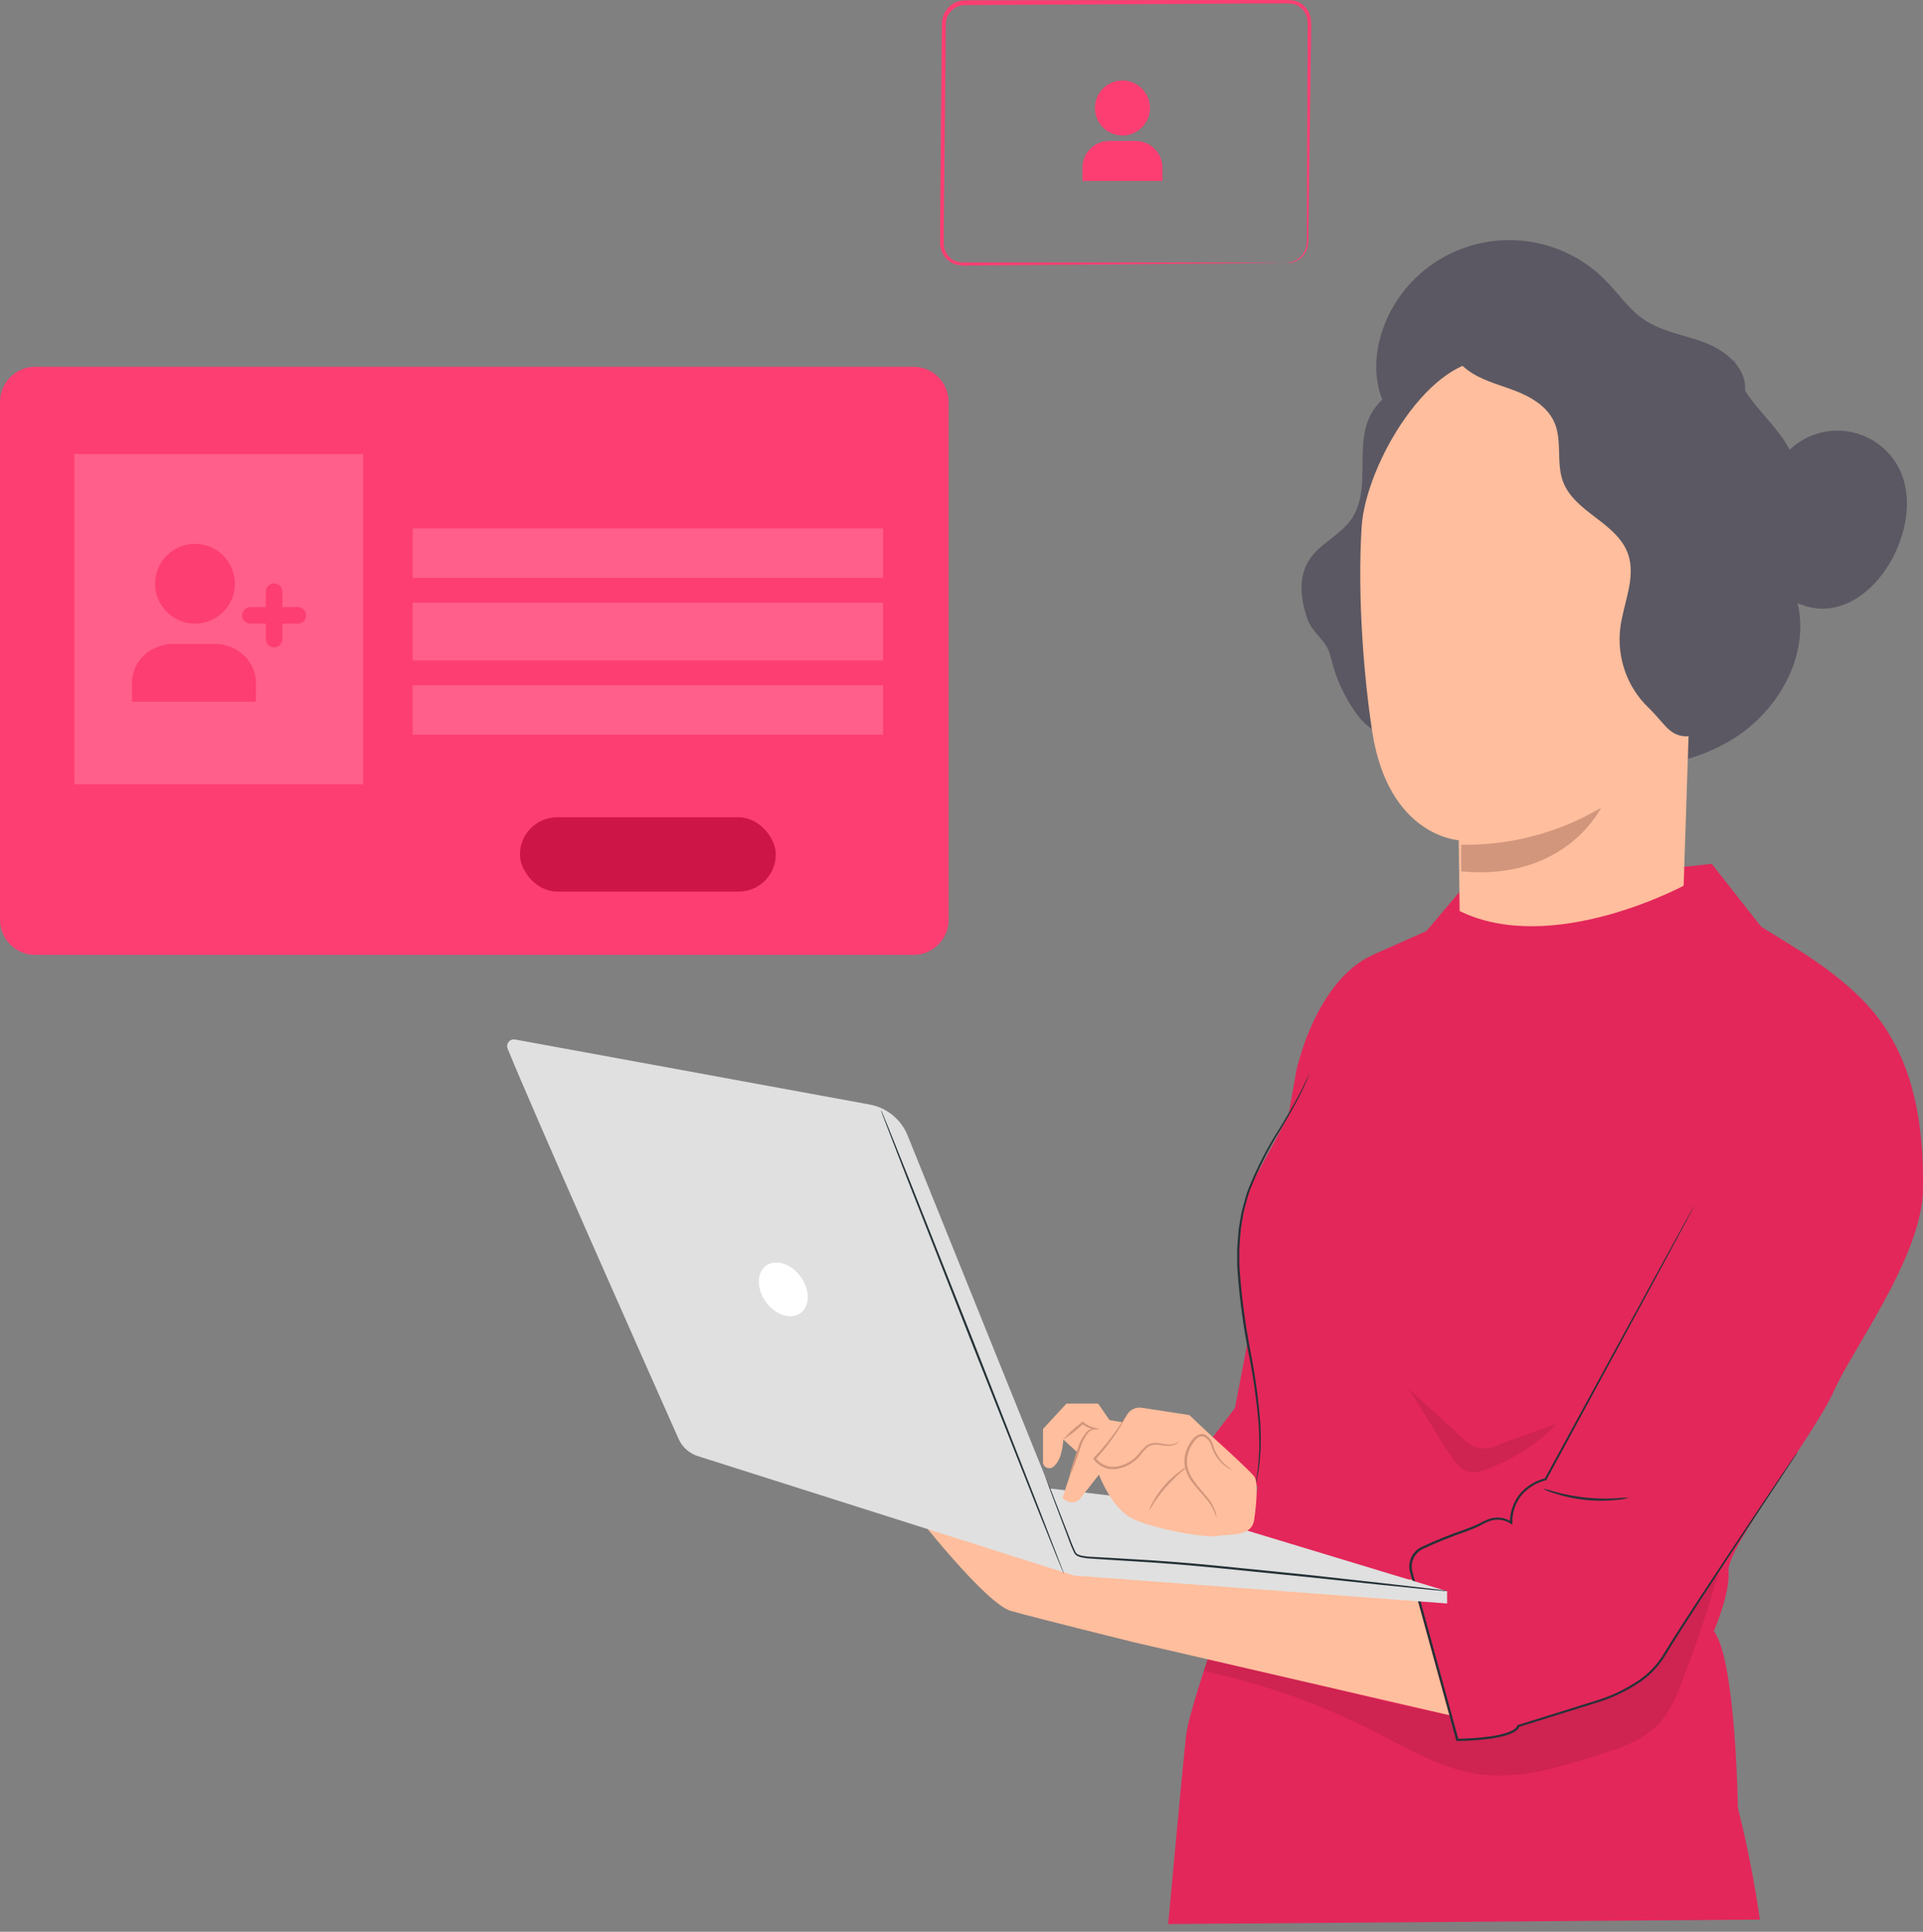 <svg width="233" height="234" viewBox="0 0 233 234" fill="none" xmlns="http://www.w3.org/2000/svg">
<rect x="0" y="0" width="233" height="234" fill="#808080" stroke="none"/>
<path d="M146.231 175.015L149.63 170.561L151.908 158.656L157.076 129.678C157.076 129.678 159.354 118.774 166.383 115.651L167.872 144.608L153.531 180.989L146.231 175.015Z" fill="#E3275A"/>
<path d="M177.053 107.778L172.827 112.783L166.382 115.646C166.382 115.646 152.198 142.752 151.814 143.006C151.43 143.261 149.152 150.988 150.423 157.574C151.695 164.16 152.588 172.775 152.447 178.982C152.306 185.189 144.216 205.579 143.708 210.265C143.199 214.952 141.543 233.064 141.543 233.064L213.234 232.523C212.583 227.97 211.694 223.454 210.572 218.994C210.572 218.994 210.317 201.006 207.66 197.586C207.66 197.586 209.684 192.9 209.435 190.238C209.186 187.575 220.074 173.392 222.228 168.451C224.382 163.51 232.867 152.217 232.991 144.132C233.116 136.047 231.849 129.186 227.796 123.612C223.743 118.038 216.4 114.239 213.358 112.215L207.406 104.639L177.053 107.778Z" fill="#E3275A"/>
<g opacity="0.3">
<path opacity="0.3" d="M175.749 207.717C169.482 206.77 160.775 204.156 153.632 202.662C151.083 202.121 148.875 201.515 146.326 200.979L145.867 202.397C153.111 203.962 160.122 206.461 166.722 209.832C170.689 211.862 174.612 214.232 179.023 214.881C183.952 215.606 188.904 214.086 193.633 212.587C196.339 211.743 199.121 210.817 201.031 208.756C202.378 207.305 203.147 205.417 203.856 203.566C205.728 198.67 207.362 193.692 208.758 188.63C200.241 198.182 188.368 209.632 175.749 207.717Z" fill="black"/>
</g>
<path d="M205.287 146.042L187.283 179.16C187.283 179.16 183.1 180.004 183.1 184.425C183.1 184.425 181.644 183.262 179.534 184.517C178.176 185.324 174.35 186.401 172.234 187.532C171.728 187.802 171.329 188.237 171.103 188.764C170.877 189.291 170.837 189.879 170.989 190.432L176.579 210.741C176.579 210.741 183.371 210.741 183.977 209.058L193.284 206.147C193.284 206.147 199.302 204.556 201.618 200.552C203.934 196.547 217.809 175.881 217.809 175.881" fill="#E3275A"/>
<path d="M217.812 175.881C217.812 175.881 217.774 175.951 217.687 176.087L217.303 176.682L215.793 178.982L210.116 187.581L206.144 193.641C204.716 195.844 203.168 198.203 201.626 200.763C200.778 202.077 199.649 203.186 198.32 204.01C196.946 204.892 195.466 205.596 193.915 206.104L184.039 209.183L184.125 209.102C183.979 209.418 183.729 209.674 183.416 209.827C183.129 209.982 182.826 210.107 182.513 210.2C181.886 210.385 181.245 210.521 180.597 210.606C179.273 210.784 177.939 210.878 176.603 210.888H176.463L176.436 210.785L173.281 199.329L171.592 193.198C171.322 192.18 171.051 191.206 170.781 190.178C170.697 189.642 170.78 189.093 171.017 188.605C171.254 188.116 171.634 187.712 172.106 187.445C173.918 186.595 175.775 185.845 177.669 185.2C178.124 185.026 178.573 184.842 179.006 184.658C179.43 184.419 179.869 184.207 180.321 184.025C180.788 183.85 181.29 183.788 181.785 183.843C182.281 183.899 182.756 184.07 183.173 184.345L182.956 184.447C182.933 183.17 183.363 181.926 184.169 180.935C184.974 180.005 186.051 179.35 187.248 179.063L187.161 179.128L200.23 155.193L203.937 148.45L204.927 146.675L205.187 146.221C205.246 146.118 205.279 146.069 205.279 146.069C205.279 146.069 205.279 146.123 205.203 146.232L204.965 146.697L204.012 148.494L200.365 155.269L187.378 179.252V179.301H187.318C186.178 179.579 185.153 180.205 184.385 181.092C183.619 182.038 183.214 183.225 183.243 184.442V184.691L183.032 184.545C182.651 184.3 182.217 184.147 181.766 184.099C181.315 184.051 180.859 184.109 180.435 184.269C179.994 184.448 179.566 184.656 179.152 184.891C178.708 185.102 178.254 185.286 177.794 185.459C175.913 186.101 174.069 186.846 172.269 187.689C171.845 187.928 171.505 188.291 171.293 188.729C171.082 189.167 171.008 189.66 171.084 190.14C171.316 191.109 171.625 192.126 171.89 193.133L173.573 199.253L176.722 210.715L176.587 210.612C177.91 210.603 179.231 210.511 180.543 210.336C181.176 210.253 181.802 210.121 182.415 209.941C182.711 209.855 182.998 209.739 183.27 209.594C183.526 209.472 183.733 209.269 183.86 209.015V208.95H183.92L193.817 205.866C195.342 205.364 196.796 204.672 198.146 203.804C199.45 203.004 200.559 201.925 201.393 200.644C202.952 198.084 204.505 195.725 205.944 193.533L209.943 187.489L215.685 178.933L217.233 176.66L217.638 176.076C217.763 175.919 217.812 175.881 217.812 175.881Z" fill="#263238"/>
<path d="M197.368 181.411C196.869 181.569 196.353 181.663 195.831 181.692C193.313 181.948 190.77 181.677 188.363 180.897C187.858 180.76 187.373 180.56 186.918 180.302C187.425 180.408 187.926 180.544 188.417 180.708C190.82 181.37 193.315 181.636 195.804 181.492C196.323 181.435 196.845 181.408 197.368 181.411Z" fill="#263238"/>
<path d="M158.674 129.965C158.668 130.01 158.655 130.053 158.636 130.095L158.496 130.463C158.377 130.787 158.166 131.253 157.895 131.853C157.354 133.049 156.418 134.716 155.216 136.724C153.752 139.046 152.506 141.499 151.493 144.051L151.298 144.592L151.141 145.133L150.822 146.291C150.709 146.683 150.626 147.083 150.573 147.487L150.368 148.721C150.27 149.554 150.216 150.409 150.167 151.275C150.167 151.708 150.167 152.146 150.167 152.59C150.159 153.034 150.174 153.479 150.211 153.921C150.461 157.297 150.915 160.655 151.569 163.976C152.098 166.681 152.47 169.415 152.684 172.163C152.792 173.338 152.738 174.409 152.754 175.34C152.684 176.276 152.635 177.077 152.554 177.732L152.289 179.225L152.213 179.61C152.207 179.654 152.194 179.698 152.175 179.739C152.169 179.695 152.169 179.649 152.175 179.604L152.224 179.214L152.435 177.721C152.5 177.072 152.527 176.265 152.586 175.34C152.554 174.409 152.586 173.348 152.473 172.18C152.232 169.442 151.842 166.72 151.304 164.025C150.643 160.71 150.189 157.357 149.946 153.986C149.908 153.54 149.894 153.092 149.902 152.644C149.902 152.201 149.902 151.759 149.902 151.318C149.956 150.442 150.01 149.576 150.108 148.737L150.319 147.493C150.375 147.083 150.462 146.677 150.579 146.28L150.903 145.112L151.066 144.538L151.266 143.997C152.292 141.434 153.56 138.975 155.054 136.653C156.277 134.646 157.219 133.001 157.803 131.821C158.09 131.231 158.312 130.771 158.452 130.457L158.62 130.1C158.631 130.053 158.65 130.007 158.674 129.965Z" fill="#263238"/>
<g opacity="0.3">
<path opacity="0.3" d="M181.748 174.934C180.998 175.384 180.11 175.544 179.25 175.383C178.391 175.223 177.62 174.753 177.083 174.063L170.616 168.164C172.467 170.87 173.95 173.646 175.801 176.368C176.298 177.098 176.85 177.878 177.678 178.181C178.506 178.484 179.518 178.219 180.384 177.888C183.493 176.692 186.305 174.835 188.626 172.445L181.748 174.934Z" fill="black"/>
</g>
<path d="M211.446 47.084C211.523 44.491 209.088 42.48 206.639 41.532C204.191 40.583 201.46 40.216 199.281 38.768C197.358 37.503 196.076 35.479 194.41 33.848C192.391 31.827 189.864 30.373 187.087 29.635C184.31 28.897 181.384 28.902 178.61 29.649C175.836 30.396 173.313 31.858 171.302 33.885C169.29 35.912 167.861 38.431 167.162 41.184C166.207 44.871 166.848 49.241 169.822 51.701C173.251 54.553 178.334 53.921 182.725 53.029C187.115 52.137 192.089 51.265 195.756 53.813C197.967 55.35 199.236 57.842 200.589 60.138C201.941 62.433 203.64 64.805 206.191 65.678C208.742 66.55 212.216 65.045 212.318 62.383" fill="#5B5863"/>
<path d="M210.181 43.627C210.384 48.991 217.723 52.242 217.631 57.624C217.592 59.928 216.122 61.995 215.834 64.279C215.449 67.352 217.213 70.253 217.86 73.282C219.2 79.523 215.475 86.115 209.94 89.531C204.404 92.948 197.464 93.603 190.988 92.712" fill="#5B5863"/>
<path d="M177.96 40.632C177.13 43.033 174.707 44.451 172.399 45.547C170.09 46.643 167.601 47.704 166.282 49.87C163.925 53.727 166.306 59.223 163.724 62.91C162.351 64.888 159.823 65.872 158.565 67.924C157.306 69.976 157.596 72.474 158.309 74.698C159.022 76.921 160.759 77.381 161.255 79.657C161.861 82.239 163 84.666 164.597 86.783C168.028 91.165 174.94 89.922 177.382 90.217" fill="#5B5863"/>
<path d="M203.997 107.286C203.997 107.286 188.083 115.855 176.858 110.354L176.745 101.777C176.745 101.777 168.254 101.333 166.279 88.692C165.294 82.404 164.439 72.241 164.986 63.799C165.478 56.223 173.357 42.846 180.911 43.663L201.654 53.756C202.76 53.876 203.781 54.407 204.516 55.243C205.25 56.08 205.644 57.161 205.62 58.274C205.62 58.274 204.631 88.145 203.997 107.286Z" fill="#FFBE9D"/>
<path d="M205.691 89.043C202.39 89.731 202.095 87.991 199.631 85.615C198.403 84.413 197.463 82.929 196.887 81.284C196.31 79.638 196.113 77.875 196.311 76.136C196.686 73.078 198.272 69.97 197.252 67.084C195.899 63.262 190.73 62.083 189.359 58.267C188.56 56.05 189.279 53.458 188.376 51.26C187.528 49.215 185.45 48.043 183.459 47.285C181.467 46.527 179.273 46.011 177.582 44.641C175.892 43.271 174.829 40.698 175.923 38.78C184.887 39.895 193.692 42.113 202.151 45.386C204.111 46.144 206.164 47.055 207.326 48.858C208.556 50.769 208.494 53.235 208.39 55.528L206.884 89.036" fill="#5B5863"/>
<path d="M214.28 59.719C214.46 57.908 215.224 56.204 216.458 54.865C217.691 53.527 219.327 52.625 221.117 52.298C222.908 51.97 224.756 52.234 226.384 53.049C228.011 53.864 229.329 55.187 230.139 56.817C231.655 59.904 231.135 63.656 229.714 66.788C228.037 70.506 224.581 73.906 220.504 73.722C216.662 73.549 213.575 70.176 212.468 66.497C211.361 62.817 211.808 58.869 212.267 55.055" fill="#5B5863"/>
<path d="M177.051 102.323C183.002 102.428 188.866 100.879 193.989 97.848C193.989 97.848 189.698 106.76 177.051 105.548V102.323Z" fill="#D1967C"/>
<path d="M110.804 183.23C110.804 183.23 119.408 194.264 122.493 195.135C125.577 196.006 137.261 198.896 137.261 198.896L175.601 207.76L171.082 191.326L134.793 190.844L110.804 183.23Z" fill="#FFBE9D"/>
<path d="M61.505 127.016C64.379 134.142 78.86 166.746 82.22 174.295C82.438 174.788 82.758 175.229 83.159 175.588C83.56 175.947 84.033 176.217 84.547 176.379L130.122 190.849L175.34 194.231V192.743L138.786 181.666L127.216 180.302L109.976 137.552C109.587 136.587 108.962 135.737 108.156 135.079C107.351 134.422 106.393 133.978 105.37 133.791L62.398 125.912C62.256 125.888 62.11 125.903 61.975 125.955C61.84 126.006 61.721 126.092 61.631 126.204C61.54 126.316 61.481 126.45 61.459 126.593C61.437 126.735 61.453 126.881 61.505 127.016Z" fill="#E0E0E0"/>
<path d="M175.333 192.732H175.187L174.765 192.7L173.142 192.554L167.189 191.958L158.444 191.033L147.681 189.951C143.86 189.572 140.218 189.285 136.901 189.096L132.188 188.798C131.824 188.777 131.463 188.732 131.106 188.663C130.919 188.627 130.737 188.569 130.564 188.49C130.389 188.402 130.245 188.262 130.153 188.089C129.869 187.489 129.62 186.873 129.406 186.244L127.301 180.676L126.76 179.155L126.619 178.754C126.601 178.709 126.588 178.662 126.582 178.614C126.601 178.659 126.613 178.706 126.619 178.754L126.782 179.144L127.393 180.643L129.558 186.184C129.772 186.798 130.02 187.4 130.299 187.986C130.371 188.123 130.485 188.234 130.624 188.3C130.776 188.369 130.936 188.42 131.1 188.452C131.458 188.518 131.819 188.56 132.182 188.576C133.654 188.647 135.235 188.749 136.896 188.847C140.218 189.02 143.871 189.301 147.692 189.68L158.455 190.762L167.238 191.737L173.158 192.418L174.781 192.619L175.198 192.678L175.333 192.732Z" fill="#263238"/>
<path d="M151.973 183.998C151.973 183.998 152.627 179.702 151.973 178.852C151.318 178.002 146.713 173.863 146.713 173.863L144.104 171.406L138.341 170.524C138.001 170.472 137.654 170.52 137.341 170.663C137.028 170.807 136.765 171.038 136.582 171.33L135.993 172.277L134.434 172.017L133.054 170.021H129.217L126.376 173.094V177.239C126.41 177.383 126.483 177.515 126.588 177.619C126.693 177.723 126.825 177.795 126.969 177.827C127.114 177.859 127.264 177.85 127.403 177.801C127.542 177.751 127.665 177.664 127.756 177.548C128.752 176.704 128.839 174.366 128.839 174.366L130.543 175.935L128.73 181.466C128.73 181.466 130.002 182.618 130.927 181.466C131.853 180.313 133.152 178.625 133.152 178.625C133.152 178.625 134.688 182.77 137.297 183.998C139.905 185.227 146.204 186.347 147.508 186.055C148.812 185.762 151.724 186.298 151.973 183.998Z" fill="#FFBE9D"/>
<path d="M142.857 174.571C142.857 174.571 142.857 174.636 142.754 174.728C142.628 174.857 142.475 174.955 142.305 175.015C142.035 175.107 141.751 175.147 141.466 175.134C141.136 175.134 140.768 175.053 140.384 175.015C139.968 174.942 139.54 175.009 139.166 175.204C138.785 175.519 138.446 175.883 138.16 176.287C137.782 176.754 137.315 177.143 136.787 177.43C136.258 177.717 135.679 177.896 135.081 177.959C134.586 177.996 134.089 177.906 133.639 177.696C133.189 177.487 132.8 177.166 132.51 176.763L132.451 176.671L132.521 176.595C133.533 175.533 134.465 174.397 135.308 173.197C135.93 172.309 136.266 171.757 136.298 171.779C136.252 171.926 136.186 172.066 136.103 172.196C135.963 172.455 135.741 172.834 135.448 173.278C134.653 174.52 133.747 175.688 132.743 176.768V176.601C133.008 176.964 133.361 177.253 133.769 177.443C134.177 177.632 134.627 177.715 135.075 177.683C136.21 177.558 137.251 176.995 137.976 176.113C138.282 175.695 138.647 175.321 139.058 175.004C139.477 174.79 139.955 174.724 140.416 174.815C140.827 174.869 141.179 174.955 141.499 174.977C141.765 175.001 142.035 174.979 142.294 174.912C142.502 174.836 142.693 174.721 142.857 174.571Z" fill="#D1967C"/>
<path d="M147.374 183.77C147.342 183.77 147.309 183.527 147.136 183.121C146.885 182.549 146.549 182.019 146.141 181.546C145.643 180.929 144.956 180.258 144.333 179.382C144.001 178.916 143.757 178.393 143.613 177.84C143.469 177.237 143.481 176.608 143.646 176.01C143.807 175.418 144.089 174.865 144.474 174.387C144.656 174.142 144.893 173.943 145.167 173.808C145.306 173.74 145.46 173.704 145.616 173.704C145.771 173.704 145.925 173.74 146.065 173.808C146.523 174.091 146.853 174.541 146.985 175.063C147.112 175.475 147.284 175.87 147.499 176.243C147.817 176.78 148.231 177.254 148.722 177.639C149.068 177.915 149.263 178.029 149.263 178.051C149.038 177.98 148.827 177.871 148.641 177.726C148.109 177.362 147.657 176.892 147.315 176.346C147.089 175.968 146.908 175.565 146.774 175.145C146.649 174.695 146.359 174.308 145.962 174.062C145.858 174.011 145.743 173.984 145.627 173.984C145.51 173.984 145.395 174.011 145.291 174.062C145.059 174.184 144.859 174.358 144.707 174.571C144.349 175.024 144.087 175.545 143.938 176.102C143.786 176.655 143.775 177.238 143.906 177.796C144.038 178.319 144.264 178.814 144.571 179.257C145.161 180.118 145.832 180.805 146.319 181.422C146.727 181.918 147.047 182.48 147.266 183.083C147.325 183.248 147.365 183.418 147.385 183.592C147.38 183.711 147.385 183.77 147.374 183.77Z" fill="#D1967C"/>
<path d="M132.73 173.148C132.419 173.151 132.121 173.273 131.897 173.489C131.417 174.091 131.065 174.786 130.863 175.529C130.555 176.395 130.284 177.185 130.057 177.748C129.964 178.065 129.816 178.364 129.619 178.63C129.667 178.306 129.75 177.988 129.868 177.683C130.041 177.104 130.284 176.308 130.598 175.437C130.808 174.656 131.208 173.938 131.762 173.348C131.955 173.175 132.205 173.077 132.465 173.072C132.627 173.072 132.736 173.132 132.73 173.148Z" fill="#D1967C"/>
<path d="M133.169 173.078C133.169 173.11 132.931 173.159 132.536 173.11C132.004 173.034 131.504 172.811 131.091 172.466H131.27L130.918 172.77C130.281 173.375 129.58 173.91 128.829 174.366C129.398 173.697 130.037 173.092 130.734 172.558L131.091 172.255L131.183 172.18L131.27 172.255C131.646 172.577 132.09 172.808 132.569 172.932C132.91 173.029 133.169 173.04 133.169 173.078Z" fill="#D1967C"/>
<path d="M139.246 182.975C139.326 182.628 139.465 182.297 139.657 181.996C140.475 180.485 141.624 179.179 143.017 178.175C143.291 177.944 143.602 177.761 143.937 177.634C142.045 179.091 140.453 180.901 139.251 182.965L139.246 182.975Z" fill="#D1967C"/>
<path d="M106.756 134.478C106.785 134.522 106.809 134.569 106.826 134.619L107.005 135.041L107.676 136.664L110.089 142.671L117.963 162.526L125.761 182.413L128.093 188.452L128.716 190.075L128.873 190.508C128.893 190.557 128.908 190.608 128.916 190.66C128.887 190.616 128.863 190.569 128.845 190.519L128.667 190.097L127.996 188.474L125.593 182.488L117.72 162.628L109.9 142.747L107.568 136.708L106.945 135.084L106.788 134.651C106.77 134.595 106.759 134.537 106.756 134.478Z" fill="#263238"/>
<path d="M96.989 159.06C98.154 158.218 98.167 156.247 97.018 154.658C95.869 153.07 93.993 152.465 92.829 153.307C91.664 154.149 91.651 156.12 92.799 157.709C93.948 159.297 95.824 159.903 96.989 159.06Z" fill="white"/>
<path d="M110.68 44.432H4.259C1.907 44.432 0 46.338 0 48.691V111.409C0 113.761 1.907 115.668 4.259 115.668H110.68C113.033 115.668 114.939 113.761 114.939 111.409V48.691C114.939 46.338 113.033 44.432 110.68 44.432Z" fill="#FD3E72"/>
<path d="M136.001 15.417C137.289 15.417 138.334 14.372 138.334 13.083C138.334 11.795 137.289 10.75 136.001 10.75C134.712 10.75 133.667 11.795 133.667 13.083C133.667 14.372 134.712 15.417 136.001 15.417Z" fill="#FD3E72" stroke="#FD3E72" stroke-width="2" stroke-linecap="round" stroke-linejoin="round"/>
<path d="M131.154 21.923V20.308C131.154 19.451 131.494 18.629 132.1 18.023C132.706 17.418 133.528 17.077 134.385 17.077H137.615C138.472 17.077 139.294 17.418 139.9 18.023C140.506 18.629 140.846 19.451 140.846 20.308V21.923" fill="#FD3E72"/>
<rect x="50" y="64" width="57" height="6" fill="#FF5F8A"/>
<rect x="50" y="73" width="57" height="7" fill="#FF5F8A"/>
<rect x="50" y="83" width="57" height="6" fill="#FF5F8A"/>
<rect x="63" y="99" width="31" height="9" rx="4.5" fill="#CE1548"/>
<rect x="9" y="55" width="35" height="40" fill="#FF5F8A"/>
<path d="M23.625 74.542C25.742 74.542 27.458 72.825 27.458 70.708C27.458 68.591 25.742 66.875 23.625 66.875C21.508 66.875 19.792 68.591 19.792 70.708C19.792 72.825 21.508 74.542 23.625 74.542Z" fill="#FD3E72" stroke="#FD3E72" stroke-width="2" stroke-linecap="round" stroke-linejoin="round"/>
<path d="M16 85V82.667C16 81.429 16.527 80.242 17.465 79.367C18.402 78.492 19.674 78 21 78H26C27.326 78 28.598 78.492 29.535 79.367C30.473 80.242 31 81.429 31 82.667V85" fill="#FD3E72"/>
<path d="M33.208 71.666V77.416M30.333 74.541H36.083H30.333Z" stroke="#FD3E72" stroke-width="2" stroke-linecap="round" stroke-linejoin="round"/>
<path d="M155.899 31.861C156.394 31.82 156.87 31.65 157.279 31.368C157.759 31.013 158.103 30.503 158.253 29.924C158.332 29.552 158.361 29.172 158.339 28.793C158.339 28.378 158.339 27.938 158.339 27.472C158.339 23.684 158.383 18.316 158.41 11.655C158.41 9.984 158.42 8.238 158.442 6.416C158.442 5.503 158.442 4.574 158.442 3.629C158.466 3.167 158.45 2.703 158.393 2.244C158.301 1.803 158.085 1.398 157.771 1.075C157.451 0.75 157.039 0.531 156.591 0.447C156.104 0.406 155.614 0.395 155.125 0.415H152.035L145.584 0.458L116.86 0.615C116.282 0.632 115.73 0.863 115.312 1.262C114.893 1.662 114.637 2.203 114.593 2.78L114.571 6.503L114.496 13.83L114.35 27.683C114.35 28.235 114.35 28.776 114.35 29.307C114.32 29.808 114.444 30.307 114.707 30.735C114.959 31.149 115.339 31.47 115.789 31.65C116.27 31.792 116.773 31.84 117.272 31.791H123.36H134.28H150.103H154.405H155.525C155.651 31.78 155.778 31.78 155.904 31.791C155.778 31.802 155.651 31.802 155.525 31.791L154.405 31.818L150.103 31.883L134.285 32.034L123.365 32.115L117.283 32.158C116.736 32.208 116.184 32.151 115.659 31.991C115.112 31.783 114.647 31.403 114.333 30.908C114.026 30.409 113.877 29.828 113.906 29.242C113.906 28.697 113.906 28.156 113.906 27.618C113.944 23.203 113.982 18.57 114.025 13.765C114.047 11.362 114.068 8.92 114.09 6.438L114.133 2.65C114.188 1.952 114.499 1.299 115.007 0.818C115.514 0.336 116.183 0.059 116.882 0.041L145.606 0.009H152.057H155.147C155.663 -0.011 156.18 0.003 156.694 0.052C157.226 0.154 157.713 0.417 158.09 0.805C158.455 1.183 158.705 1.658 158.81 2.174C158.871 2.662 158.887 3.154 158.859 3.646C158.859 4.591 158.848 5.52 158.826 6.432L158.761 11.671L158.534 27.488V28.809C158.549 29.202 158.511 29.595 158.42 29.978C158.243 30.583 157.861 31.107 157.338 31.46C157.024 31.673 156.665 31.81 156.288 31.861C156.159 31.879 156.028 31.879 155.899 31.861Z" fill="#FD3E72"/>
</svg>
